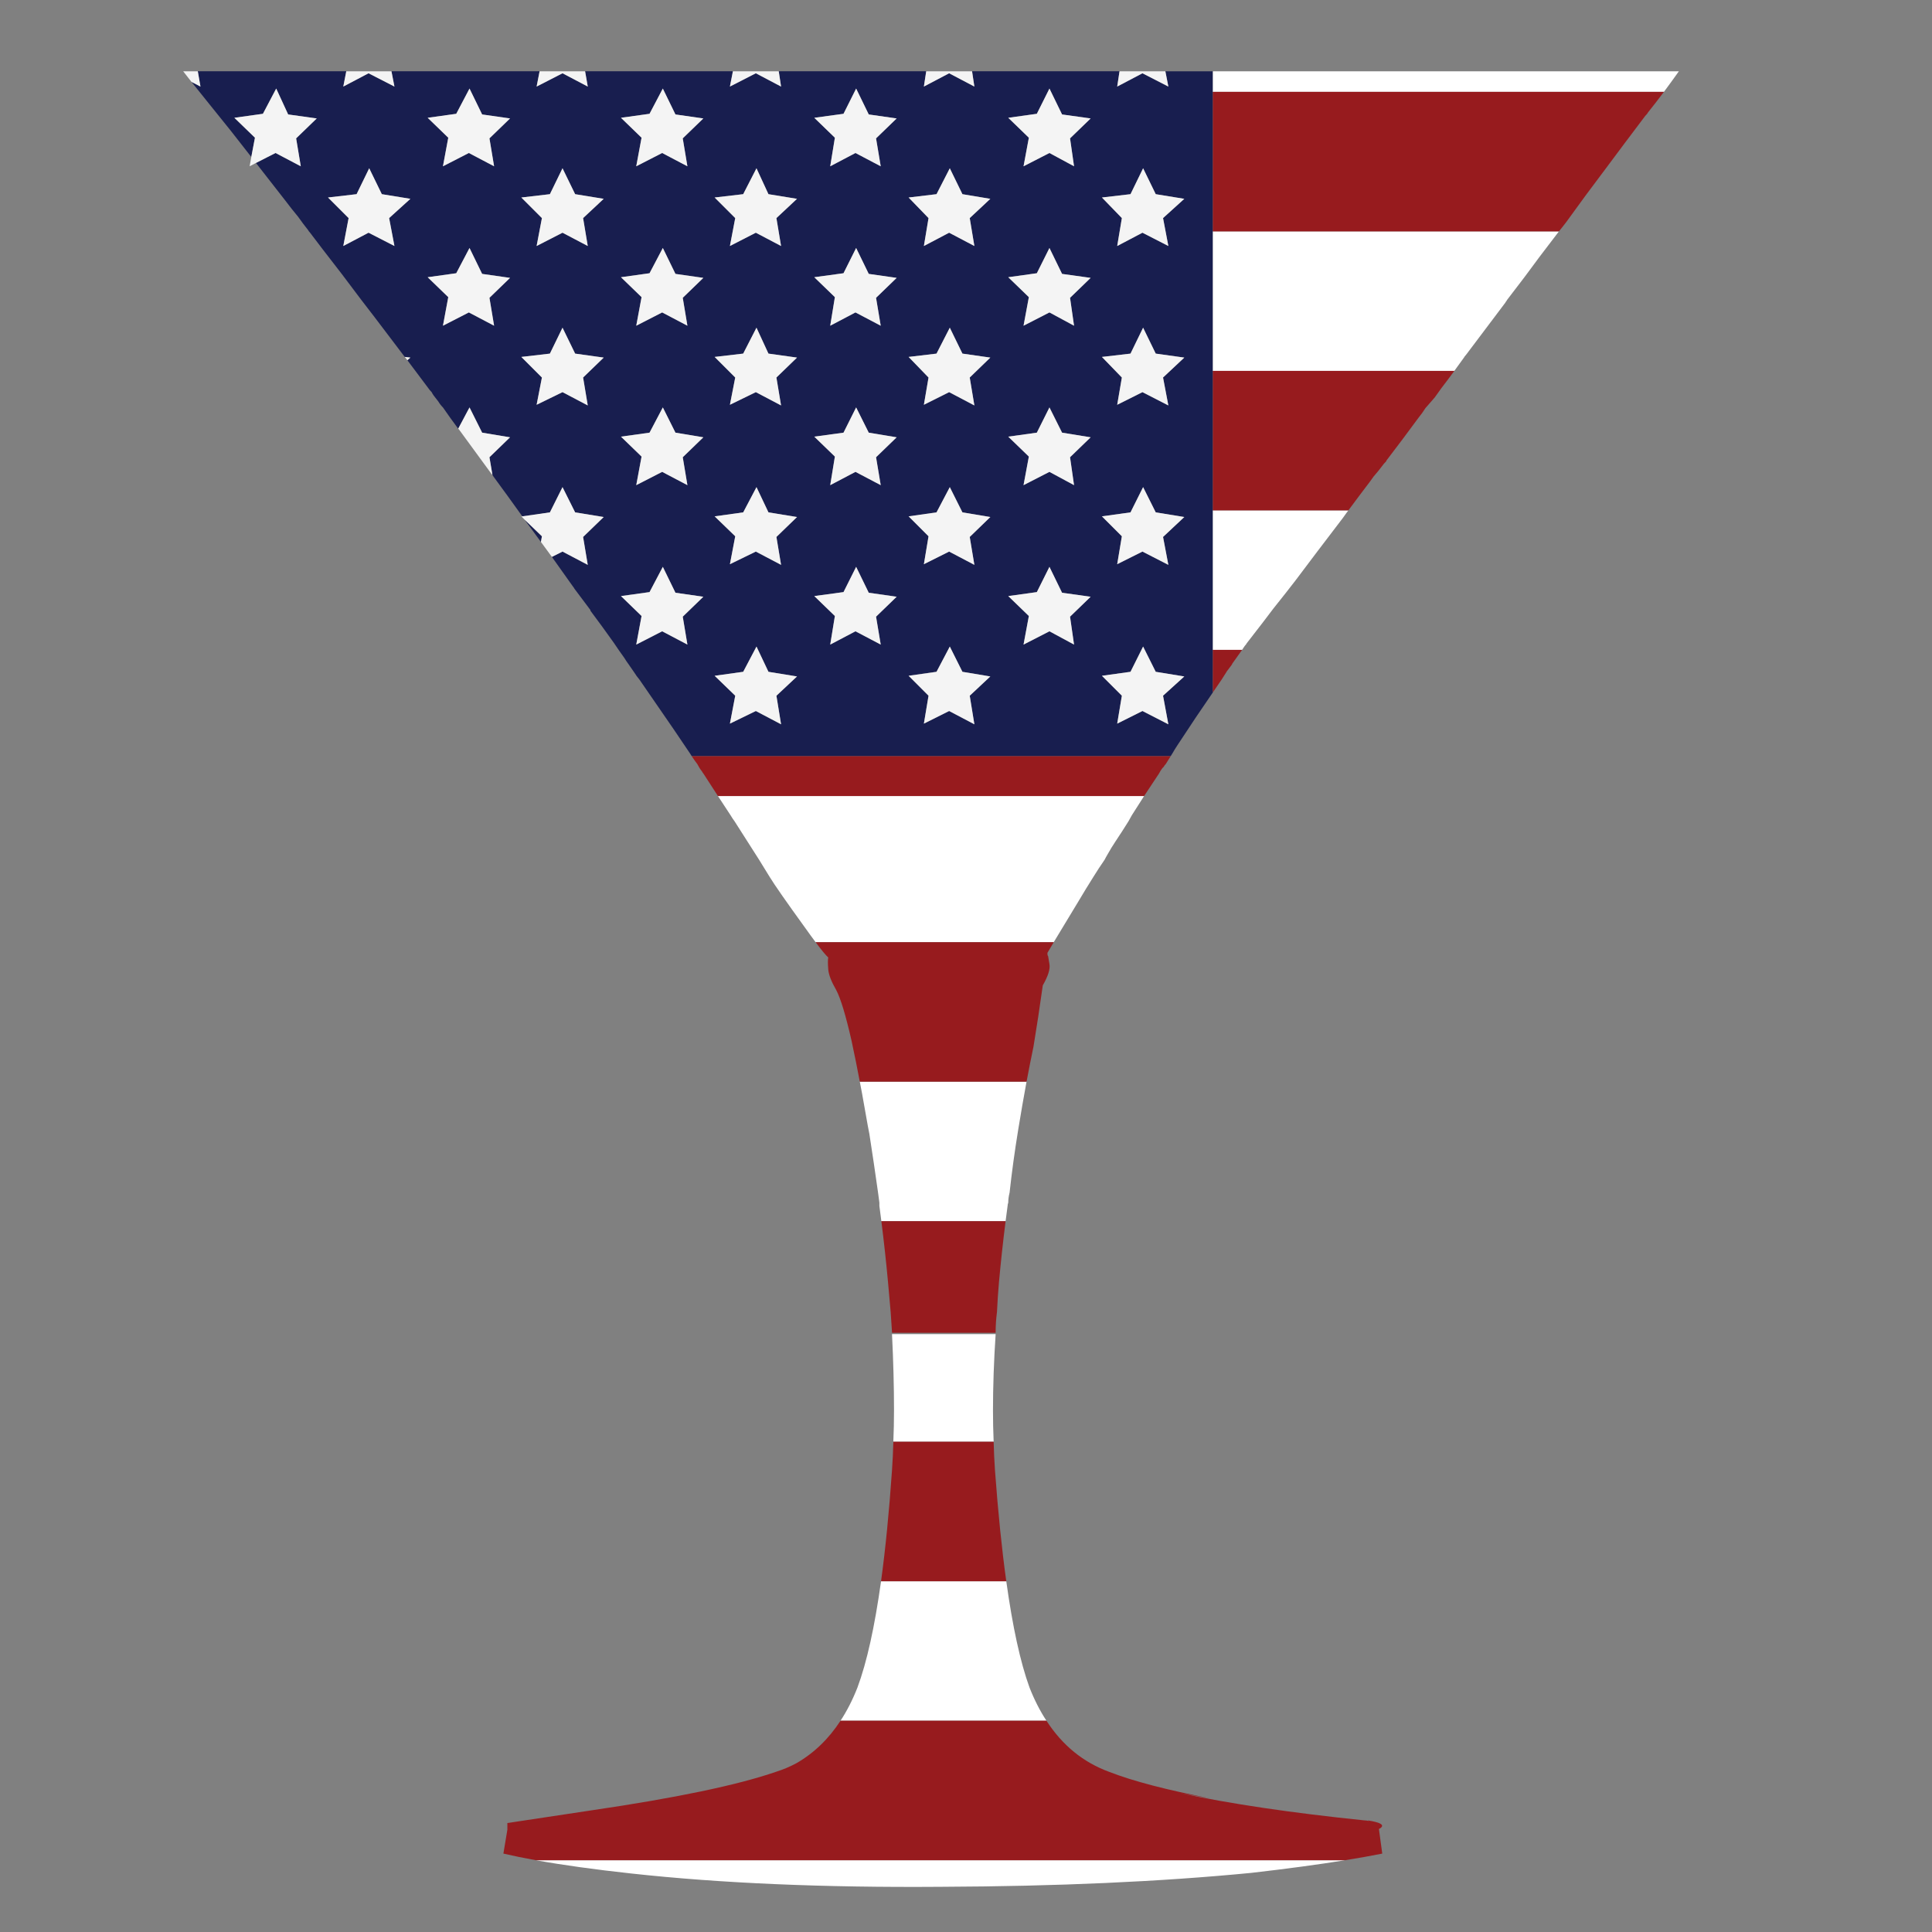 <?xml version="1.0" encoding="utf-8"?>
<!-- Generator: Adobe Illustrator 16.0.0, SVG Export Plug-In . SVG Version: 6.00 Build 0)  -->
<!DOCTYPE svg PUBLIC "-//W3C//DTD SVG 1.1//EN" "http://www.w3.org/Graphics/SVG/1.1/DTD/svg11.dtd">
<svg version="1.1" id="Layer_1" xmlns="http://www.w3.org/2000/svg" xmlns:xlink="http://www.w3.org/1999/xlink" x="0px" y="0px"
	 width="300px" height="300px" viewBox="0 0 300 300" enable-background="new 0 0 300 300" xml:space="preserve">
<rect x="0" y="0" width="300" height="300" fill="#808080" stroke="none"/>
<g>
	<path fill-rule="evenodd" clip-rule="evenodd" fill="#181E4F" d="M180.957,11.069h7.377v3.197v21.661V57.59v21.661v21.662v6.603
		c-1.695,2.452-3.518,5.168-5.467,8.148c-0.276,0.413-0.552,0.859-0.827,1.341c-0.086,0.137-0.172,0.274-0.257,0.413H107.41
		c-0.086-0.138-0.172-0.275-0.258-0.413c-0.824-1.237-1.684-2.51-2.579-3.817c-1.719-2.476-3.473-5.019-5.26-7.632
		c-0.343-0.413-0.618-0.792-0.825-1.135c-0.275-0.413-0.584-0.859-0.929-1.34c-0.207-0.275-0.412-0.584-0.619-0.929
		c-0.55-0.757-1.1-1.547-1.65-2.372c-1.169-1.65-2.373-3.301-3.611-4.952v-0.104c-0.825-1.099-1.649-2.2-2.475-3.3
		c-0.068-0.138-0.138-0.24-0.207-0.31c-1.087-1.532-2.187-3.08-3.301-4.642l1.651-0.825l3.919,2.063l-0.722-4.332l3.198-3.095
		l-4.435-0.721l-1.96-3.921l-1.96,3.921l-4.281,0.618c-1.455-2.037-2.951-4.101-4.487-6.189c-0.041-0.082-0.093-0.168-0.155-0.257
		L76.001,71l3.197-3.094l-4.333-0.721l-1.96-3.921l-1.754,3.302c-0.849-1.134-1.64-2.234-2.372-3.302
		c-0.275-0.274-0.516-0.583-0.723-0.928c-0.275-0.345-0.515-0.653-0.722-0.929c-0.139-0.207-0.241-0.378-0.31-0.516
		c-0.206-0.207-0.379-0.412-0.516-0.619c-0.619-0.824-1.237-1.65-1.856-2.475c-0.47-0.617-0.934-1.235-1.393-1.857l0.465-0.413
		l-0.876-0.104c-1.588-2.088-3.153-4.15-4.694-6.188c-0.688-0.894-1.375-1.788-2.063-2.681c-1.995-2.683-3.989-5.296-5.983-7.841
		c-0.687-0.894-1.341-1.753-1.96-2.579c-0.138-0.137-0.24-0.274-0.31-0.412c-0.549-0.688-1.066-1.376-1.547-2.063
		c-0.687-0.826-1.341-1.651-1.959-2.477c-1.523-1.968-3.053-3.928-4.59-5.879l3.043-1.548l3.919,2.063l-0.722-4.333l3.199-3.094
		l-4.438-0.619l-1.856-4.023l-2.063,3.921l-4.435,0.618l3.197,3.095l-0.567,2.992c-1.045-1.348-2.094-2.689-3.147-4.024
		c-1.169-1.444-2.303-2.854-3.403-4.228c-0.91-1.138-1.822-2.273-2.734-3.406l1.393,0.722l-0.413-2.372H53.77l-0.462,2.372
		l3.919-2.063l4.021,2.063l-0.462-2.372h23.002l-0.463,2.372l4.022-2.063l3.919,2.063l-0.413-2.372h22.951l-0.464,2.372l4.023-2.063
		l3.919,2.063l-0.36-2.372h22.9l-0.362,2.372l3.92-2.063l3.92,2.063l-0.359-2.372h22.898l-0.361,2.372l3.921-2.063l4.021,2.063
		L180.957,11.069z M164.917,17.773l-1.96-4.023l-1.96,3.921l-4.437,0.618l3.199,3.095l-0.826,4.435l4.023-2.063l3.819,2.063
		l-0.621-4.333l3.199-3.094L164.917,17.773z M164.917,67.184l-1.96-3.921l-1.96,3.921l-4.437,0.618l3.199,3.095l-0.826,4.435
		l4.023-2.063l3.819,2.063L166.155,71l3.199-3.094L164.917,67.184z M177.501,50.884l-1.958,4.024l-4.437,0.515l3.096,3.198
		l-0.724,4.23l3.921-1.961l4.021,2.063l-0.824-4.333l3.299-3.094l-4.435-0.619L177.501,50.884z M164.917,42.53l-1.96-4.024
		l-1.96,3.921l-4.437,0.619l3.199,3.094l-0.826,4.435l4.023-2.063l3.819,2.063l-0.621-4.332l3.199-3.095L164.917,42.53z
		 M180.597,33.865l3.299-2.991l-4.435-0.722l-1.96-4.023l-1.958,4.023l-4.437,0.516l3.096,3.197l-0.724,4.333l3.921-2.063
		l4.021,2.063L180.597,33.865z M177.501,100.397l-1.958,3.921l-4.437,0.618l3.096,3.095l-0.724,4.333l3.921-1.96l4.021,2.063
		l-0.824-4.436l3.299-2.991l-4.435-0.722L177.501,100.397z M162.957,88.019l-1.96,3.921l-4.437,0.618l3.199,3.096l-0.826,4.435
		l4.023-2.063l3.819,2.063l-0.621-4.332l3.199-3.095l-4.438-0.619L162.957,88.019z M181.421,87.71l-0.824-4.332l3.299-3.095
		l-4.435-0.721l-1.96-3.921l-1.958,3.921l-4.437,0.618l3.096,3.095l-0.724,4.333l3.921-1.96L181.421,87.71z M72.906,13.75
		l-2.063,3.921l-4.436,0.618l3.198,3.095l-0.825,4.435l4.022-2.063l3.919,2.063l-0.721-4.333l3.197-3.094l-4.333-0.619L72.906,13.75
		z M72.906,38.506l-2.063,3.921l-4.436,0.619l3.198,3.094l-0.825,4.435l4.022-2.063l3.919,2.063l-0.721-4.332l3.197-3.095
		l-4.333-0.619L72.906,38.506z M57.33,26.128l-1.959,4.023l-4.437,0.516l3.199,3.197l-0.825,4.333l3.919-2.063l4.021,2.063
		l-0.824-4.333l3.301-2.991l-4.435-0.722L57.33,26.128z M134.899,17.773l-1.959-4.023l-1.961,3.921l-4.538,0.618l3.198,3.095
		l-0.723,4.435l3.921-2.063l3.92,2.063l-0.725-4.333l3.199-3.094L134.899,17.773z M153.776,55.527l-4.331-0.619l-1.961-4.024
		l-2.063,4.024l-4.332,0.515l3.093,3.198l-0.722,4.23l3.92-1.961l3.92,2.063l-0.722-4.333L153.776,55.527z M132.94,63.263
		l-1.961,3.921l-4.538,0.618l3.198,3.095l-0.723,4.435l3.921-2.063l3.92,2.063L136.033,71l3.199-3.094l-4.333-0.721L132.94,63.263z
		 M132.94,38.506l-1.961,3.921l-4.538,0.619l3.198,3.094l-0.723,4.435l3.921-2.063l3.92,2.063l-0.725-4.332l3.199-3.095
		l-4.333-0.619L132.94,38.506z M153.776,30.874l-4.331-0.722l-1.961-4.023l-2.063,4.023l-4.332,0.516l3.093,3.197l-0.722,4.333
		l3.92-2.063l3.92,2.063l-0.722-4.333L153.776,30.874z M100.86,67.184l-4.435,0.618l3.197,3.095l-0.826,4.435l4.024-2.063
		l3.919,2.063L106.017,71l3.197-3.094l-4.33-0.721l-1.961-3.921L100.86,67.184z M115.403,54.908l-4.435,0.515l3.198,3.198
		l-0.826,4.23l4.023-1.961l3.919,2.063l-0.722-4.333l3.198-3.094l-4.435-0.619l-1.858-4.024L115.403,54.908z M93.742,55.527
		l-4.435-0.619l-1.96-4.024l-1.96,4.024l-4.435,0.515l3.197,3.198l-0.824,4.23l4.022-1.961l3.919,2.063l-0.722-4.333L93.742,55.527z
		 M89.307,30.152l-1.96-4.023l-1.96,4.023l-4.435,0.516l3.197,3.197l-0.824,4.333l4.022-2.063l3.919,2.063l-0.722-4.333l3.198-2.991
		L89.307,30.152z M104.884,42.53l-1.961-4.024l-2.063,3.921l-4.435,0.619l3.197,3.094l-0.826,4.435l4.024-2.063l3.919,2.063
		l-0.723-4.332l3.197-3.095L104.884,42.53z M115.403,30.152l-4.435,0.516l3.198,3.197l-0.826,4.333l4.023-2.063l3.919,2.063
		l-0.722-4.333l3.198-2.991l-4.435-0.722l-1.858-4.023L115.403,30.152z M102.922,13.75l-2.063,3.921l-4.435,0.618l3.197,3.095
		l-0.826,4.435l4.024-2.063l3.919,2.063l-0.723-4.333l3.197-3.094l-4.33-0.619L102.922,13.75z M104.884,92.043l-1.961-4.024
		l-2.063,3.921l-4.435,0.618l3.197,3.096l-0.826,4.435l4.024-2.063l3.919,2.063l-0.723-4.332l3.197-3.095L104.884,92.043z
		 M153.776,105.04l-4.331-0.722l-1.961-3.921l-2.063,3.921l-4.332,0.618l3.093,3.095l-0.722,4.333l3.92-1.96l3.92,2.063
		l-0.722-4.436L153.776,105.04z M119.325,104.318l-1.858-3.921l-2.063,3.921l-4.435,0.618l3.198,3.095l-0.826,4.333l4.023-1.96
		l3.919,2.063l-0.722-4.436l3.198-2.991L119.325,104.318z M134.899,92.043l-1.959-4.024l-1.961,3.921l-4.538,0.618l3.198,3.096
		l-0.723,4.435l3.921-2.063l3.92,2.063l-0.725-4.332l3.199-3.095L134.899,92.043z M123.76,80.283l-4.435-0.721l-1.858-3.921
		l-2.063,3.921l-4.435,0.618l3.198,3.095l-0.826,4.333l4.023-1.96l3.919,2.063l-0.722-4.332L123.76,80.283z M153.776,80.283
		l-4.331-0.721l-1.961-3.921l-2.063,3.921l-4.332,0.618l3.093,3.095l-0.722,4.333l3.92-1.96l3.92,2.063l-0.722-4.332L153.776,80.283
		z M83.995,84.151c-0.829-1.148-1.67-2.298-2.528-3.456l2.682,2.58L83.995,84.151z"/>
	<path fill-rule="evenodd" clip-rule="evenodd" fill="#F4F4F4" d="M164.917,17.773l4.438,0.619l-3.199,3.094l0.621,4.333
		l-3.819-2.063l-4.023,2.063l0.826-4.435l-3.199-3.095l4.437-0.618l1.96-3.921L164.917,17.773z M180.957,11.069l0.464,2.372
		l-4.021-2.063l-3.921,2.063l0.361-2.372H180.957z M90.854,11.069l0.413,2.372l-3.919-2.063l-4.022,2.063l0.463-2.372H90.854z
		 M143.823,11.069h7.118l0.359,2.372l-3.92-2.063l-3.92,2.063L143.823,11.069z M113.805,11.069h7.119l0.36,2.372l-3.919-2.063
		l-4.023,2.063L113.805,11.069z M30.716,11.069l0.413,2.372l-1.393-0.722c-0.437-0.551-0.867-1.1-1.29-1.649H30.716z M53.77,11.069
		h7.016l0.462,2.372l-4.021-2.063l-3.919,2.063L53.77,11.069z M39.021,24.376l0.567-2.992l-3.197-3.095l4.435-0.618l2.063-3.921
		l1.856,4.023l4.438,0.619l-3.199,3.094l0.722,4.333l-3.919-2.063l-3.043,1.548l-0.98,0.515L39.021,24.376z M63.26,55.939
		c-0.138-0.164-0.275-0.336-0.412-0.516l0.876,0.104L63.26,55.939z M76.464,73.734c-0.049-0.049-0.1-0.101-0.154-0.156
		c-1.719-2.337-3.404-4.642-5.054-6.91c-0.028-0.038-0.063-0.071-0.104-0.104l1.754-3.302l1.96,3.921l4.333,0.721L76.001,71
		L76.464,73.734z M85.696,86.473c-0.57-0.772-1.137-1.546-1.701-2.321l0.154-0.876l-2.682-2.58l-0.515-0.516h0.154l4.281-0.618
		l1.96-3.921l1.96,3.921l4.435,0.721l-3.198,3.095l0.722,4.332l-3.919-2.063L85.696,86.473z M180.597,33.865l0.824,4.333
		l-4.021-2.063l-3.921,2.063l0.724-4.333l-3.096-3.197l4.437-0.516l1.958-4.023l1.96,4.023l4.435,0.722L180.597,33.865z
		 M164.917,42.53l4.438,0.619l-3.199,3.095l0.621,4.332l-3.819-2.063l-4.023,2.063l0.826-4.435l-3.199-3.094l4.437-0.619l1.96-3.921
		L164.917,42.53z M177.501,50.884l1.96,4.024l4.435,0.619l-3.299,3.094l0.824,4.333l-4.021-2.063l-3.921,1.961l0.724-4.23
		l-3.096-3.198l4.437-0.515L177.501,50.884z M164.917,67.184l4.438,0.721L166.155,71l0.621,4.333l-3.819-2.063l-4.023,2.063
		l0.826-4.435l-3.199-3.095l4.437-0.618l1.96-3.921L164.917,67.184z M181.421,87.71l-4.021-2.063l-3.921,1.96l0.724-4.333
		l-3.096-3.095l4.437-0.618l1.958-3.921l1.96,3.921l4.435,0.721l-3.299,3.095L181.421,87.71z M162.957,88.019l1.96,4.024
		l4.438,0.619l-3.199,3.095l0.621,4.332l-3.819-2.063l-4.023,2.063l0.826-4.435l-3.199-3.096l4.437-0.618L162.957,88.019z
		 M177.501,100.397l1.96,3.921l4.435,0.722l-3.299,2.991l0.824,4.436l-4.021-2.063l-3.921,1.96l0.724-4.333l-3.096-3.095
		l4.437-0.618L177.501,100.397z M72.906,13.75l1.96,4.023l4.333,0.619l-3.197,3.094l0.721,4.333l-3.919-2.063l-4.022,2.063
		l0.825-4.435l-3.198-3.095l4.436-0.618L72.906,13.75z M57.33,26.128l1.96,4.023l4.435,0.722l-3.301,2.991l0.824,4.333l-4.021-2.063
		l-3.919,2.063l0.825-4.333l-3.199-3.197l4.437-0.516L57.33,26.128z M72.906,38.506l1.96,4.024l4.333,0.619l-3.197,3.095
		l0.721,4.332l-3.919-2.063l-4.022,2.063l0.825-4.435l-3.198-3.094l4.436-0.619L72.906,38.506z M134.899,17.773l4.333,0.619
		l-3.199,3.094l0.725,4.333l-3.92-2.063l-3.921,2.063l0.723-4.435l-3.198-3.095l4.538-0.618l1.961-3.921L134.899,17.773z
		 M102.922,13.75l1.961,4.023l4.33,0.619l-3.197,3.094l0.723,4.333l-3.919-2.063l-4.024,2.063l0.826-4.435l-3.197-3.095l4.435-0.618
		L102.922,13.75z M115.403,30.152l2.063-4.023l1.858,4.023l4.435,0.722l-3.198,2.991l0.722,4.333l-3.919-2.063l-4.023,2.063
		l0.826-4.333l-3.198-3.197L115.403,30.152z M104.884,42.53l4.33,0.619l-3.197,3.095l0.723,4.332l-3.919-2.063l-4.024,2.063
		l0.826-4.435l-3.197-3.094l4.435-0.619l2.063-3.921L104.884,42.53z M89.307,30.152l4.435,0.722l-3.198,2.991l0.722,4.333
		l-3.919-2.063l-4.022,2.063l0.824-4.333l-3.197-3.197l4.435-0.516l1.96-4.023L89.307,30.152z M93.742,55.527l-3.198,3.094
		l0.722,4.333l-3.919-2.063l-4.022,1.961l0.824-4.23l-3.197-3.198l4.435-0.515l1.96-4.024l1.96,4.024L93.742,55.527z
		 M115.403,54.908l2.063-4.024l1.858,4.024l4.435,0.619l-3.198,3.094l0.722,4.333l-3.919-2.063l-4.023,1.961l0.826-4.23
		l-3.198-3.198L115.403,54.908z M100.86,67.184l2.063-3.921l1.961,3.921l4.33,0.721L106.017,71l0.723,4.333l-3.919-2.063
		l-4.024,2.063l0.826-4.435l-3.197-3.095L100.86,67.184z M153.776,30.874l-3.197,2.991l0.722,4.333l-3.92-2.063l-3.92,2.063
		l0.722-4.333l-3.093-3.197l4.332-0.516l2.063-4.023l1.961,4.023L153.776,30.874z M132.94,38.506l1.959,4.024l4.333,0.619
		l-3.199,3.095l0.725,4.332l-3.92-2.063l-3.921,2.063l0.723-4.435l-3.198-3.094l4.538-0.619L132.94,38.506z M132.94,63.263
		l1.959,3.921l4.333,0.721L136.033,71l0.725,4.333l-3.92-2.063l-3.921,2.063l0.723-4.435l-3.198-3.095l4.538-0.618L132.94,63.263z
		 M153.776,55.527l-3.197,3.094l0.722,4.333l-3.92-2.063l-3.92,1.961l0.722-4.23l-3.093-3.198l4.332-0.515l2.063-4.024l1.961,4.024
		L153.776,55.527z M153.776,80.283l-3.197,3.095l0.722,4.332l-3.92-2.063l-3.92,1.96l0.722-4.333l-3.093-3.095l4.332-0.618
		l2.063-3.921l1.961,3.921L153.776,80.283z M123.76,80.283l-3.198,3.095l0.722,4.332l-3.919-2.063l-4.023,1.96l0.826-4.333
		l-3.198-3.095l4.435-0.618l2.063-3.921l1.858,3.921L123.76,80.283z M134.899,92.043l4.333,0.619l-3.199,3.095l0.725,4.332
		l-3.92-2.063l-3.921,2.063l0.723-4.435l-3.198-3.096l4.538-0.618l1.961-3.921L134.899,92.043z M119.325,104.318l4.435,0.722
		l-3.198,2.991l0.722,4.436l-3.919-2.063l-4.023,1.96l0.826-4.333l-3.198-3.095l4.435-0.618l2.063-3.921L119.325,104.318z
		 M153.776,105.04l-3.197,2.991l0.722,4.436l-3.92-2.063l-3.92,1.96l0.722-4.333l-3.093-3.095l4.332-0.618l2.063-3.921l1.961,3.921
		L153.776,105.04z M104.884,92.043l4.33,0.619l-3.197,3.095l0.723,4.332l-3.919-2.063l-4.024,2.063l0.826-4.435l-3.197-3.096
		l4.435-0.618l2.063-3.921L104.884,92.043z"/>
	<path fill-rule="evenodd" clip-rule="evenodd" fill="#FFFFFF" d="M188.334,79.251h21.041c-0.105,0.138-0.207,0.276-0.31,0.414
		c-0.206,0.275-0.379,0.515-0.514,0.722c-2.892,3.782-5.366,7.049-7.428,9.8c-0.275,0.343-0.518,0.652-0.724,0.928
		c-0.273,0.344-0.515,0.653-0.722,0.929c-1.444,1.788-2.646,3.335-3.609,4.642c-0.757,0.963-1.581,2.028-2.475,3.197
		c-0.069,0.138-0.172,0.275-0.311,0.414c-0.142,0.205-0.278,0.411-0.412,0.618h-4.538V79.251z M188.334,57.59V35.927h53.74
		c-1.018,1.334-2.016,2.641-2.991,3.921c-0.825,1.1-1.614,2.166-2.372,3.198c-0.896,1.169-1.787,2.338-2.682,3.508
		c-0.069,0.137-0.139,0.24-0.207,0.309c-0.068,0.137-0.138,0.241-0.207,0.309c-0.207,0.276-0.412,0.55-0.619,0.825
		c-1.856,2.477-3.643,4.849-5.362,7.118c-0.138,0.137-0.24,0.274-0.311,0.412c-0.494,0.701-0.994,1.388-1.493,2.063H188.334z
		 M258.372,14.266h-70.038v-3.197h72.36C259.92,12.158,259.145,13.225,258.372,14.266z M177.656,123.608
		c-0.624,0.976-1.261,1.974-1.909,2.991c-0.204,0.344-0.377,0.653-0.517,0.929c-0.685,1.101-1.374,2.166-2.062,3.198
		c-0.412,0.617-0.79,1.237-1.135,1.855c-0.204,0.345-0.377,0.653-0.515,0.93c-0.619,0.893-1.205,1.788-1.755,2.681
		c-0.823,1.307-1.581,2.544-2.27,3.714c-1.389,2.297-2.679,4.43-3.867,6.395h-36.98c-0.478-0.637-1.027-1.393-1.65-2.269
		c-2.888-3.989-4.711-6.603-5.467-7.84c-0.55-0.894-1.101-1.789-1.65-2.681c-1.237-1.927-2.51-3.919-3.816-5.983
		c-0.207-0.275-0.412-0.584-0.618-0.929c-0.64-0.989-1.292-1.986-1.961-2.991H177.656z M133.508,167.962h25.892
		c-0.438,2.379-0.868,4.856-1.289,7.429c-0.551,3.37-0.998,6.634-1.343,9.797c-0.138,0.551-0.207,1.068-0.207,1.55
		c-0.068,0.206-0.102,0.377-0.102,0.515c-0.106,0.798-0.21,1.589-0.312,2.374h-19.288c-0.1-0.785-0.203-1.576-0.309-2.374
		c0-0.138,0-0.309,0-0.515c-0.07-0.481-0.139-0.999-0.206-1.55c-0.413-2.956-0.861-5.982-1.342-9.075
		c-0.068-0.274-0.343-1.79-0.825-4.539C133.986,170.451,133.763,169.246,133.508,167.962z M138.717,223.87
		c0.068-1.597,0.104-3.213,0.104-4.848c0-3.759-0.104-7.711-0.311-11.863h16.093c-0.275,4.152-0.414,8.104-0.414,11.863
		c0,1.635,0.035,3.251,0.104,4.848H138.717z M136.808,245.533h19.446c0.987,7.113,2.191,12.614,3.609,16.504
		c0.747,1.908,1.623,3.626,2.63,5.157h-31.977c1.006-1.533,1.882-3.253,2.63-5.157C134.603,258.116,135.822,252.615,136.808,245.533
		z M208.859,288.857c-4.137,0.668-8.983,1.322-14.544,1.961c-14.097,1.373-30.188,2.095-48.275,2.165
		c-18.154,0.137-34.143-0.551-47.965-2.062c-5.734-0.625-10.687-1.312-14.854-2.064H208.859z"/>
	<path fill-rule="evenodd" clip-rule="evenodd" fill="#971B1E" d="M163.628,146.301c-0.332,0.563-0.659,1.114-0.98,1.651
		c0,0.068,0,0.136,0,0.205c0,0.138,0.034,0.242,0.104,0.31l0.206,1.238c0.139,0.757-0.206,1.857-1.032,3.301
		c-0.48,3.439-0.963,6.603-1.442,9.489c-0.365,1.763-0.728,3.583-1.083,5.467h-25.892c-0.362-1.944-0.793-4.075-1.289-6.394
		c-0.895-3.921-1.686-6.534-2.375-7.841c-0.756-1.307-1.167-2.372-1.236-3.197c-0.069-0.895-0.069-1.513,0-1.856
		c-0.365-0.32-1.02-1.112-1.96-2.373H163.628z M177.656,123.608h-66.173c-0.738-1.16-1.495-2.328-2.27-3.507
		c-0.067-0.069-0.136-0.173-0.205-0.309c-0.275-0.345-0.516-0.723-0.723-1.135c-0.309-0.413-0.602-0.825-0.877-1.238h74.374
		c-0.259,0.413-0.516,0.825-0.774,1.238c-0.139,0.137-0.24,0.275-0.309,0.413c-0.069,0.069-0.139,0.137-0.207,0.207
		c-0.207,0.274-0.379,0.55-0.515,0.825C179.219,121.237,178.444,122.407,177.656,123.608z M188.334,100.914h4.538
		c-0.502,0.703-1.019,1.424-1.546,2.167c0,0.069-0.035,0.136-0.105,0.206c-0.205,0.275-0.412,0.551-0.618,0.826
		c-0.069,0.067-0.138,0.171-0.206,0.308c-0.207,0.344-0.448,0.723-0.724,1.135c-0.437,0.627-0.884,1.281-1.339,1.96V100.914z
		 M188.334,35.927V14.266h70.038c-0.818,1.092-1.644,2.159-2.476,3.198c-0.068,0.137-0.172,0.275-0.31,0.412l-0.102,0.104
		c-2.133,2.819-4.195,5.569-6.188,8.252c-2.134,2.819-4.162,5.569-6.087,8.252c-0.275,0.343-0.516,0.652-0.723,0.927
		c-0.134,0.173-0.271,0.344-0.413,0.515H188.334z M188.334,57.59h37.496c-0.669,0.917-1.339,1.81-2.013,2.681
		c-0.344,0.482-0.688,0.963-1.032,1.445c-0.48,0.551-0.963,1.101-1.442,1.65c-0.345,0.55-0.689,1.032-1.033,1.443
		c-1.718,2.339-3.37,4.539-4.95,6.603c-0.069,0.069-0.104,0.138-0.104,0.207c-0.275,0.274-0.482,0.516-0.62,0.722
		c-0.411,0.55-0.858,1.1-1.341,1.65c-0.204,0.275-0.376,0.517-0.515,0.722c-1.193,1.57-2.33,3.083-3.405,4.538h-21.041V57.59z
		 M136.859,189.626h19.288c-0.409,3.275-0.754,6.438-1.029,9.489c-0.137,1.58-0.24,3.13-0.31,4.641
		c-0.138,1.031-0.206,2.063-0.206,3.096v0.101H138.51v-0.101c-0.067-1.032-0.137-2.064-0.207-3.096
		c-0.136-1.511-0.274-3.061-0.41-4.641C137.614,196.064,137.27,192.901,136.859,189.626z M162.493,267.194
		c2.473,3.824,5.721,6.47,9.747,7.942c3.714,1.446,8.976,2.821,15.783,4.128c-1.65-0.276-3.232-0.551-4.743-0.827
		c7.699,1.65,17.223,3.062,28.57,4.23c0.207,0,0.447,0.034,0.723,0.104l-0.205-0.104c2.198,0.345,2.784,0.79,1.751,1.341
		l0.517,3.817c-1.741,0.348-3.665,0.692-5.776,1.031H83.221c-1.838-0.33-3.523-0.677-5.055-1.031l0.619-3.715v-1.031l12.997-1.961
		c13.134-1.924,22.693-3.918,28.677-5.982c1.099-0.342,2.165-0.789,3.196-1.34c2.725-1.563,5.011-3.766,6.861-6.603H162.493z
		 M136.808,245.533c0.682-4.966,1.249-10.708,1.702-17.228c0.102-1.462,0.169-2.938,0.207-4.436h15.575
		c0.038,1.497,0.107,2.974,0.207,4.436c0.479,6.526,1.063,12.268,1.755,17.228H136.808z"/>
</g>
</svg>

